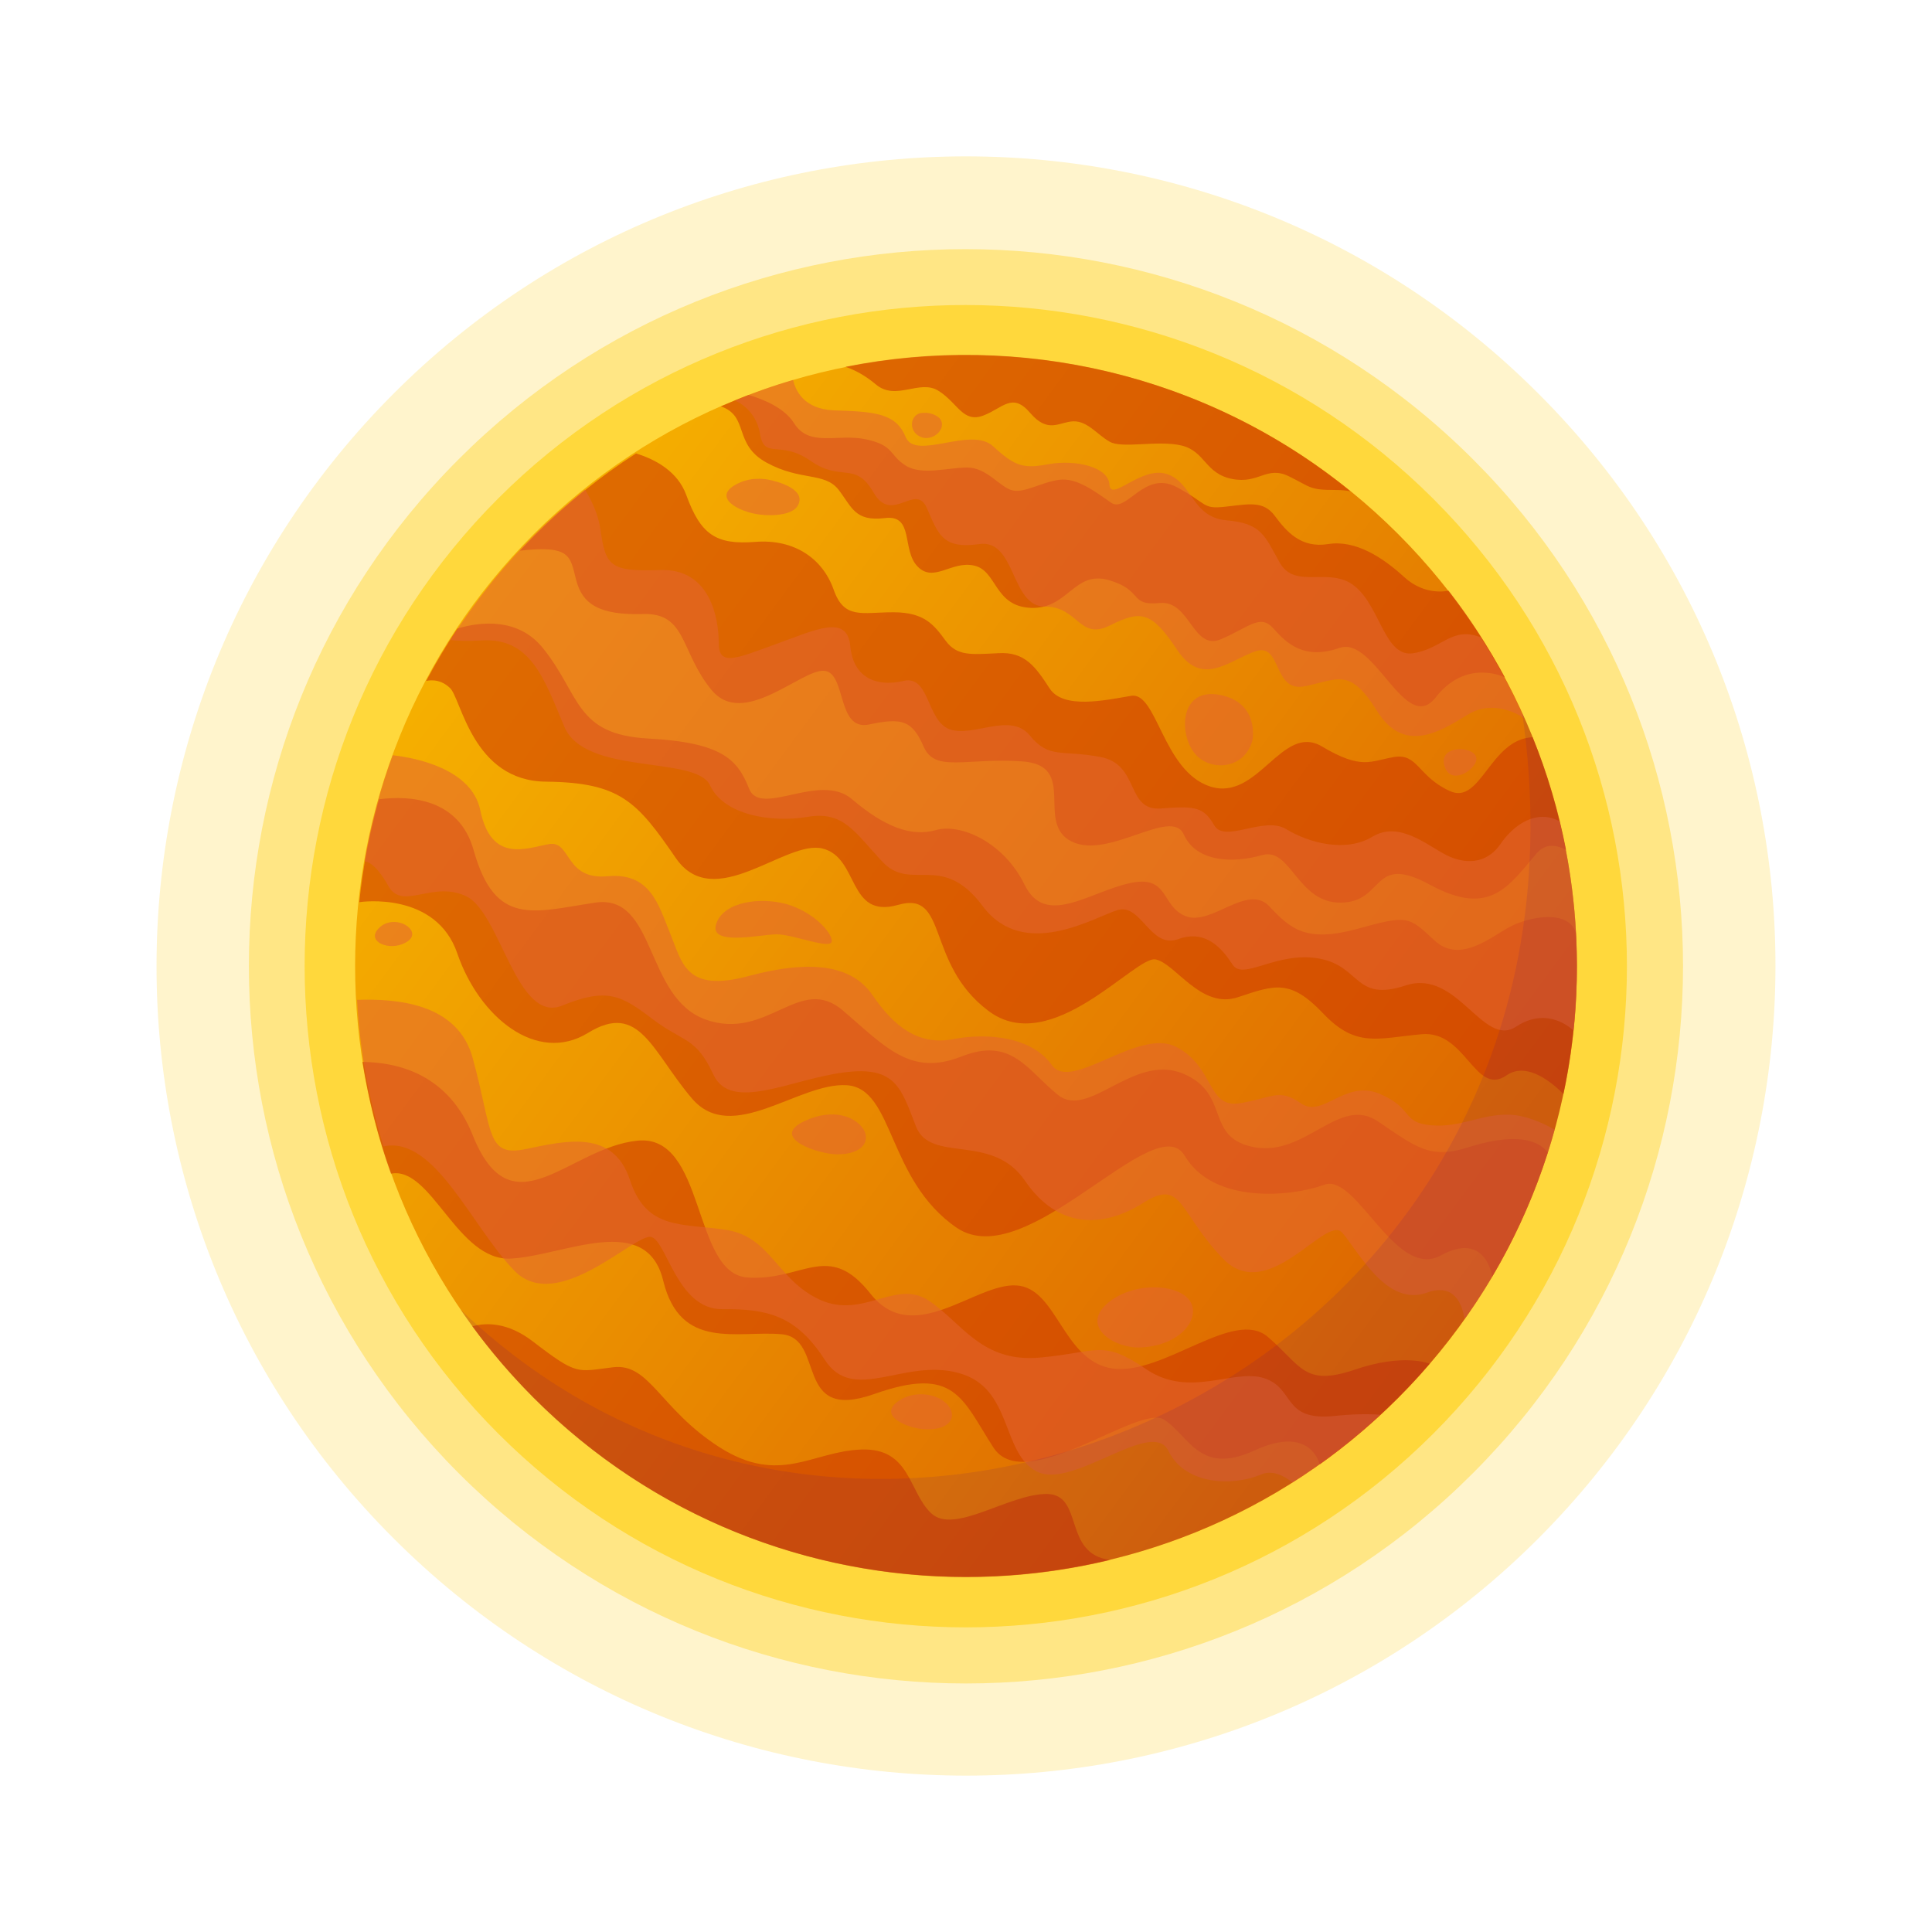 <svg xmlns="http://www.w3.org/2000/svg" xmlns:xlink="http://www.w3.org/1999/xlink" width="500" zoomAndPan="magnify" viewBox="0 0 375 375" height="500" preserveAspectRatio="xMidYMid meet" version="1.0"><defs><clipPath id="id1"><path d="M 68 68 L 307 68 L 307 307 L 68 307 Z M 68 68 " clip-rule="nonzero"/></clipPath><clipPath id="id2"><path d="M 103.641 271.359 C 149.926 317.645 225.074 317.645 271.359 271.359 C 317.645 225.074 317.645 149.926 271.359 103.641 C 225.074 57.355 149.926 57.355 103.641 103.641 C 57.355 149.926 57.355 225.074 103.641 271.359 Z M 103.641 271.359 " clip-rule="evenodd"/></clipPath><linearGradient x1="2467.917" gradientTransform="matrix(0.024, 0, 0, -0.024, -18.585, -13.142)" y1="-3816.104" x2="14556.727" gradientUnits="userSpaceOnUse" y2="-12759.553" id="id3"><stop stop-opacity="1" stop-color="rgb(98.997%, 76.996%, 0%)" offset="0"/><stop stop-opacity="1" stop-color="rgb(98.938%, 76.816%, 0%)" offset="0.008"/><stop stop-opacity="1" stop-color="rgb(98.817%, 76.456%, 0%)" offset="0.016"/><stop stop-opacity="1" stop-color="rgb(98.698%, 76.097%, 0%)" offset="0.023"/><stop stop-opacity="1" stop-color="rgb(98.578%, 75.737%, 0%)" offset="0.031"/><stop stop-opacity="1" stop-color="rgb(98.459%, 75.377%, 0%)" offset="0.039"/><stop stop-opacity="1" stop-color="rgb(98.338%, 75.018%, 0%)" offset="0.047"/><stop stop-opacity="1" stop-color="rgb(98.218%, 74.658%, 0%)" offset="0.055"/><stop stop-opacity="1" stop-color="rgb(98.099%, 74.298%, 0%)" offset="0.062"/><stop stop-opacity="1" stop-color="rgb(97.978%, 73.94%, 0%)" offset="0.07"/><stop stop-opacity="1" stop-color="rgb(97.859%, 73.579%, 0%)" offset="0.078"/><stop stop-opacity="1" stop-color="rgb(97.739%, 73.219%, 0%)" offset="0.086"/><stop stop-opacity="1" stop-color="rgb(97.62%, 72.861%, 0%)" offset="0.094"/><stop stop-opacity="1" stop-color="rgb(97.499%, 72.501%, 0%)" offset="0.102"/><stop stop-opacity="1" stop-color="rgb(97.38%, 72.141%, 0%)" offset="0.109"/><stop stop-opacity="1" stop-color="rgb(97.26%, 71.782%, 0%)" offset="0.117"/><stop stop-opacity="1" stop-color="rgb(97.139%, 71.422%, 0%)" offset="0.125"/><stop stop-opacity="1" stop-color="rgb(97.02%, 71.062%, 0%)" offset="0.133"/><stop stop-opacity="1" stop-color="rgb(96.899%, 70.703%, 0%)" offset="0.141"/><stop stop-opacity="1" stop-color="rgb(96.78%, 70.343%, 0%)" offset="0.148"/><stop stop-opacity="1" stop-color="rgb(96.66%, 69.983%, 0%)" offset="0.156"/><stop stop-opacity="1" stop-color="rgb(96.541%, 69.623%, 0%)" offset="0.164"/><stop stop-opacity="1" stop-color="rgb(96.42%, 69.264%, 0%)" offset="0.172"/><stop stop-opacity="1" stop-color="rgb(96.301%, 68.904%, 0%)" offset="0.18"/><stop stop-opacity="1" stop-color="rgb(96.181%, 68.544%, 0%)" offset="0.188"/><stop stop-opacity="1" stop-color="rgb(96.06%, 68.185%, 0%)" offset="0.195"/><stop stop-opacity="1" stop-color="rgb(95.941%, 67.825%, 0%)" offset="0.203"/><stop stop-opacity="1" stop-color="rgb(95.821%, 67.465%, 0%)" offset="0.211"/><stop stop-opacity="1" stop-color="rgb(95.702%, 67.107%, 0%)" offset="0.219"/><stop stop-opacity="1" stop-color="rgb(95.581%, 66.747%, 0%)" offset="0.227"/><stop stop-opacity="1" stop-color="rgb(95.462%, 66.386%, 0%)" offset="0.234"/><stop stop-opacity="1" stop-color="rgb(95.341%, 66.028%, 0%)" offset="0.242"/><stop stop-opacity="1" stop-color="rgb(95.222%, 65.668%, 0%)" offset="0.25"/><stop stop-opacity="1" stop-color="rgb(95.102%, 65.308%, 0%)" offset="0.258"/><stop stop-opacity="1" stop-color="rgb(94.981%, 64.949%, 0%)" offset="0.266"/><stop stop-opacity="1" stop-color="rgb(94.862%, 64.589%, 0%)" offset="0.273"/><stop stop-opacity="1" stop-color="rgb(94.742%, 64.229%, 0%)" offset="0.281"/><stop stop-opacity="1" stop-color="rgb(94.623%, 63.87%, 0%)" offset="0.289"/><stop stop-opacity="1" stop-color="rgb(94.502%, 63.51%, 0%)" offset="0.297"/><stop stop-opacity="1" stop-color="rgb(94.383%, 63.15%, 0%)" offset="0.305"/><stop stop-opacity="1" stop-color="rgb(94.263%, 62.791%, 0%)" offset="0.312"/><stop stop-opacity="1" stop-color="rgb(94.142%, 62.431%, 0%)" offset="0.32"/><stop stop-opacity="1" stop-color="rgb(94.023%, 62.071%, 0%)" offset="0.328"/><stop stop-opacity="1" stop-color="rgb(93.903%, 61.713%, 0%)" offset="0.336"/><stop stop-opacity="1" stop-color="rgb(93.784%, 61.353%, 0%)" offset="0.344"/><stop stop-opacity="1" stop-color="rgb(93.663%, 60.992%, 0%)" offset="0.352"/><stop stop-opacity="1" stop-color="rgb(93.544%, 60.634%, 0%)" offset="0.359"/><stop stop-opacity="1" stop-color="rgb(93.423%, 60.274%, 0%)" offset="0.367"/><stop stop-opacity="1" stop-color="rgb(93.304%, 59.914%, 0%)" offset="0.375"/><stop stop-opacity="1" stop-color="rgb(93.184%, 59.555%, 0%)" offset="0.383"/><stop stop-opacity="1" stop-color="rgb(93.063%, 59.195%, 0%)" offset="0.391"/><stop stop-opacity="1" stop-color="rgb(92.944%, 58.835%, 0%)" offset="0.398"/><stop stop-opacity="1" stop-color="rgb(92.824%, 58.476%, 0%)" offset="0.406"/><stop stop-opacity="1" stop-color="rgb(92.705%, 58.116%, 0%)" offset="0.414"/><stop stop-opacity="1" stop-color="rgb(92.584%, 57.756%, 0%)" offset="0.422"/><stop stop-opacity="1" stop-color="rgb(92.465%, 57.396%, 0%)" offset="0.425"/><stop stop-opacity="1" stop-color="rgb(92.406%, 57.217%, 0%)" offset="0.43"/><stop stop-opacity="1" stop-color="rgb(92.345%, 57.037%, 0%)" offset="0.438"/><stop stop-opacity="1" stop-color="rgb(92.226%, 56.677%, 0%)" offset="0.445"/><stop stop-opacity="1" stop-color="rgb(92.105%, 56.317%, 0%)" offset="0.453"/><stop stop-opacity="1" stop-color="rgb(91.985%, 55.959%, 0%)" offset="0.461"/><stop stop-opacity="1" stop-color="rgb(91.866%, 55.598%, 0%)" offset="0.469"/><stop stop-opacity="1" stop-color="rgb(91.745%, 55.238%, 0%)" offset="0.477"/><stop stop-opacity="1" stop-color="rgb(91.626%, 54.88%, 0%)" offset="0.484"/><stop stop-opacity="1" stop-color="rgb(91.505%, 54.52%, 0%)" offset="0.492"/><stop stop-opacity="1" stop-color="rgb(91.386%, 54.16%, 0%)" offset="0.5"/><stop stop-opacity="1" stop-color="rgb(91.266%, 53.801%, 0%)" offset="0.508"/><stop stop-opacity="1" stop-color="rgb(91.147%, 53.441%, 0%)" offset="0.516"/><stop stop-opacity="1" stop-color="rgb(91.026%, 53.081%, 0%)" offset="0.523"/><stop stop-opacity="1" stop-color="rgb(90.906%, 52.722%, 0%)" offset="0.531"/><stop stop-opacity="1" stop-color="rgb(90.787%, 52.362%, 0%)" offset="0.539"/><stop stop-opacity="1" stop-color="rgb(90.666%, 52.002%, 0%)" offset="0.547"/><stop stop-opacity="1" stop-color="rgb(90.547%, 51.643%, 0%)" offset="0.555"/><stop stop-opacity="1" stop-color="rgb(90.427%, 51.283%, 0%)" offset="0.562"/><stop stop-opacity="1" stop-color="rgb(90.308%, 50.923%, 0%)" offset="0.57"/><stop stop-opacity="1" stop-color="rgb(90.187%, 50.565%, 0%)" offset="0.575"/><stop stop-opacity="1" stop-color="rgb(90.128%, 50.385%, 0%)" offset="0.578"/><stop stop-opacity="1" stop-color="rgb(90.067%, 50.204%, 0%)" offset="0.586"/><stop stop-opacity="1" stop-color="rgb(89.948%, 49.844%, 0%)" offset="0.594"/><stop stop-opacity="1" stop-color="rgb(89.827%, 49.486%, 0%)" offset="0.602"/><stop stop-opacity="1" stop-color="rgb(89.708%, 49.126%, 0%)" offset="0.609"/><stop stop-opacity="1" stop-color="rgb(89.587%, 48.766%, 0%)" offset="0.617"/><stop stop-opacity="1" stop-color="rgb(89.468%, 48.407%, 0%)" offset="0.625"/><stop stop-opacity="1" stop-color="rgb(89.348%, 48.047%, 0%)" offset="0.633"/><stop stop-opacity="1" stop-color="rgb(89.229%, 47.687%, 0%)" offset="0.641"/><stop stop-opacity="1" stop-color="rgb(89.108%, 47.328%, 0%)" offset="0.648"/><stop stop-opacity="1" stop-color="rgb(88.988%, 46.968%, 0%)" offset="0.656"/><stop stop-opacity="1" stop-color="rgb(88.869%, 46.608%, 0%)" offset="0.664"/><stop stop-opacity="1" stop-color="rgb(88.748%, 46.248%, 0%)" offset="0.672"/><stop stop-opacity="1" stop-color="rgb(88.629%, 45.889%, 0%)" offset="0.68"/><stop stop-opacity="1" stop-color="rgb(88.509%, 45.529%, 0%)" offset="0.688"/><stop stop-opacity="1" stop-color="rgb(88.39%, 45.169%, 0%)" offset="0.695"/><stop stop-opacity="1" stop-color="rgb(88.269%, 44.81%, 0%)" offset="0.703"/><stop stop-opacity="1" stop-color="rgb(88.15%, 44.45%, 0%)" offset="0.711"/><stop stop-opacity="1" stop-color="rgb(88.029%, 44.09%, 0%)" offset="0.719"/><stop stop-opacity="1" stop-color="rgb(87.909%, 43.732%, 0%)" offset="0.727"/><stop stop-opacity="1" stop-color="rgb(87.79%, 43.372%, 0%)" offset="0.734"/><stop stop-opacity="1" stop-color="rgb(87.669%, 43.011%, 0%)" offset="0.742"/><stop stop-opacity="1" stop-color="rgb(87.55%, 42.653%, 0%)" offset="0.75"/><stop stop-opacity="1" stop-color="rgb(87.43%, 42.293%, 0%)" offset="0.758"/><stop stop-opacity="1" stop-color="rgb(87.311%, 41.933%, 0%)" offset="0.766"/><stop stop-opacity="1" stop-color="rgb(87.19%, 41.574%, 0%)" offset="0.773"/><stop stop-opacity="1" stop-color="rgb(87.071%, 41.214%, 0%)" offset="0.781"/><stop stop-opacity="1" stop-color="rgb(86.951%, 40.854%, 0%)" offset="0.789"/><stop stop-opacity="1" stop-color="rgb(86.83%, 40.495%, 0%)" offset="0.797"/><stop stop-opacity="1" stop-color="rgb(86.711%, 40.135%, 0%)" offset="0.805"/><stop stop-opacity="1" stop-color="rgb(86.591%, 39.775%, 0%)" offset="0.812"/><stop stop-opacity="1" stop-color="rgb(86.472%, 39.417%, 0%)" offset="0.82"/><stop stop-opacity="1" stop-color="rgb(86.351%, 39.056%, 0%)" offset="0.828"/><stop stop-opacity="1" stop-color="rgb(86.232%, 38.696%, 0%)" offset="0.836"/><stop stop-opacity="1" stop-color="rgb(86.111%, 38.338%, 0%)" offset="0.844"/><stop stop-opacity="1" stop-color="rgb(85.991%, 37.978%, 0%)" offset="0.852"/><stop stop-opacity="1" stop-color="rgb(85.872%, 37.617%, 0%)" offset="0.859"/><stop stop-opacity="1" stop-color="rgb(85.751%, 37.259%, 0%)" offset="0.867"/><stop stop-opacity="1" stop-color="rgb(85.632%, 36.899%, 0%)" offset="0.875"/><stop stop-opacity="1" stop-color="rgb(85.512%, 36.539%, 0%)" offset="0.883"/><stop stop-opacity="1" stop-color="rgb(85.393%, 36.18%, 0%)" offset="0.891"/><stop stop-opacity="1" stop-color="rgb(85.272%, 35.82%, 0%)" offset="0.898"/><stop stop-opacity="1" stop-color="rgb(85.153%, 35.46%, 0%)" offset="0.906"/><stop stop-opacity="1" stop-color="rgb(85.033%, 35.101%, 0%)" offset="0.914"/><stop stop-opacity="1" stop-color="rgb(84.912%, 34.741%, 0%)" offset="0.922"/><stop stop-opacity="1" stop-color="rgb(84.793%, 34.381%, 0%)" offset="0.93"/><stop stop-opacity="1" stop-color="rgb(84.673%, 34.021%, 0%)" offset="0.938"/><stop stop-opacity="1" stop-color="rgb(84.554%, 33.662%, 0%)" offset="0.945"/><stop stop-opacity="1" stop-color="rgb(84.433%, 33.302%, 0%)" offset="0.953"/><stop stop-opacity="1" stop-color="rgb(84.314%, 32.942%, 0%)" offset="0.961"/><stop stop-opacity="1" stop-color="rgb(84.193%, 32.584%, 0%)" offset="0.969"/><stop stop-opacity="1" stop-color="rgb(84.074%, 32.224%, 0%)" offset="0.977"/><stop stop-opacity="1" stop-color="rgb(83.954%, 31.863%, 0%)" offset="0.984"/><stop stop-opacity="1" stop-color="rgb(83.833%, 31.505%, 0%)" offset="0.992"/><stop stop-opacity="1" stop-color="rgb(83.714%, 31.145%, 0%)" offset="1"/></linearGradient></defs><path fill="#ffcc00" d="M 76.398 298.602 C 137.801 360 237.285 360 298.602 298.602 C 359.914 237.199 360 137.715 298.602 76.398 C 237.285 15 137.715 15 76.398 76.398 C 15.086 137.801 15 237.285 76.398 298.602 Z M 76.398 298.602 " fill-opacity="0.2" fill-rule="evenodd"/><path fill="#ffcc00" d="M 89.039 285.961 C 143.438 340.359 231.562 340.359 285.875 285.961 C 340.273 231.562 340.273 143.438 285.875 89.125 C 231.48 34.812 143.352 34.727 89.039 89.125 C 34.727 143.438 34.727 231.562 89.039 285.961 Z M 89.039 285.961 " fill-opacity="0.349" fill-rule="evenodd"/><path fill="#ffcc00" d="M 96.723 278.277 C 146.852 328.402 228.062 328.402 278.191 278.277 C 328.316 228.148 328.316 146.852 278.191 96.809 C 228.062 46.766 146.852 46.598 96.723 96.723 C 46.598 146.852 46.598 228.148 96.723 278.277 Z M 96.723 278.277 " fill-opacity="0.549" fill-rule="evenodd"/><g clip-path="url(#id1)"><g clip-path="url(#id2)"><path fill="url(#id3)" d="M 57.355 317.645 L 57.355 57.355 L 317.645 57.355 L 317.645 317.645 Z M 57.355 317.645 " fill-rule="nonzero"/></g></g><path fill="#cc3300" d="M 164.102 71.191 C 166.066 71.875 167.945 72.898 169.992 74.605 C 173.922 77.938 178.535 73.496 182.207 75.887 C 185.961 78.277 186.902 82.121 190.832 80.668 C 194.672 79.219 196.465 76.059 199.969 80.156 C 203.469 84.258 205.605 81.863 208.336 81.781 C 211.07 81.695 212.949 84.34 215.34 85.707 C 217.73 87.16 224.734 85.367 229.344 86.477 C 233.957 87.586 233.871 91.941 239.164 92.965 C 244.375 93.992 245.824 90.32 250.18 92.453 C 254.535 94.59 254.109 95.102 259.148 95.102 C 260.258 95.102 261.281 95.188 262.137 95.359 C 234.039 72.473 197.832 64.445 164.102 71.191 Z M 103.641 271.359 C 133.957 301.676 176.656 312.18 215.512 302.785 C 206.203 301.676 210.473 289.977 203.129 289.977 C 195.785 289.977 185.195 297.918 180.754 293.734 C 176.312 289.547 176.738 281.008 167.176 281.352 C 157.613 281.691 151.379 288.352 139.68 280.922 C 128.062 273.492 126.102 264.527 119.012 265.383 C 111.926 266.234 112.18 267.09 103.387 260.344 C 98.602 256.672 94.418 256.672 91.688 257.438 C 95.188 262.223 99.199 266.918 103.641 271.359 Z M 256.16 284.254 C 261.453 280.496 266.578 276.141 271.359 271.359 C 273.492 269.223 275.543 267.004 277.508 264.699 C 277.508 264.699 272.469 262.562 262.82 265.895 C 253.086 269.137 252.656 265.125 246.082 259.488 C 239.508 253.852 225.93 266.918 216.023 265.637 C 206.203 264.27 205.262 249.926 197.234 249.496 C 189.207 249.07 177.254 261.625 168.969 251.121 C 160.77 240.703 155.816 248.73 145.059 247.961 C 134.297 247.191 137.031 220.035 123.711 221.402 C 110.387 222.77 99.371 239.336 91.77 220.379 C 87.074 208.594 77.426 206.203 70.336 206.117 C 71.531 213.461 73.324 220.719 75.887 227.809 C 83.742 226.27 88.781 244.887 99.199 244.289 C 109.617 243.691 125.504 235.066 128.746 248.645 C 132.078 262.223 143.094 258.207 151.719 258.977 C 160.344 259.746 153.938 276.141 169.652 270.59 C 185.363 265.039 186.645 271.359 192.793 280.922 C 198.941 290.488 221.062 272.383 225.93 275.543 C 230.883 278.703 232.762 286.473 243.52 281.52 C 254.281 276.566 256.074 283.91 256.16 284.254 Z M 289.633 247.789 C 294.16 240.105 297.746 231.992 300.395 223.707 C 298.086 220.547 292.535 220.293 285.023 222.684 C 277.594 225.074 274.859 222.684 267.43 217.645 C 260 212.605 253.426 224.477 243.52 222.684 C 233.613 220.891 239.078 212.266 229.516 208.336 C 219.949 204.492 211.324 217.305 205.348 212.52 C 199.371 207.738 196.383 201.164 186.562 205.09 C 176.738 208.934 171.957 203.297 163.59 196.125 C 155.219 188.953 148.988 202.102 137.031 197.918 C 125.074 193.734 127.465 173.41 115.512 175.203 C 103.555 176.996 96.125 179.984 91.941 165.039 C 89.125 154.965 79.559 154.367 73.582 155.137 C 71.703 161.711 70.422 168.371 69.738 175.117 C 70.082 175.031 84.684 172.984 88.781 185.109 C 92.965 197.32 104.152 206.629 114.145 200.48 C 124.137 194.332 126.527 204.066 134.297 213.203 C 142.07 222.34 155.051 210.043 164.359 210.641 C 173.582 211.238 172.129 229.004 185.707 238.312 C 199.285 247.535 224.219 214.742 229.941 224.305 C 235.578 233.871 250.863 232.246 257.098 229.941 C 263.332 227.723 270.848 248.473 279.641 243.691 C 288.438 238.824 289.633 247.789 289.633 247.789 Z M 303.469 212.352 C 305.688 202.016 306.457 191.512 305.859 181.012 C 304.32 176.398 296.809 178.02 293.391 179.73 C 289.977 181.352 283.57 187.328 278.445 182.547 C 273.324 177.766 273.238 177.594 263.332 180.328 C 253.512 182.973 250.523 180.328 246.336 175.887 C 242.152 171.445 235.152 179.73 230.199 177.852 C 225.246 175.973 227.039 169.652 219.184 171.445 C 211.238 173.238 202.871 179.984 198.859 171.703 C 194.844 163.504 186.477 159.746 181.691 161.113 C 176.91 162.48 171.703 160.516 165.383 155.137 C 159.148 149.754 147.621 158.723 145.398 153.086 C 143.18 147.449 140.191 144.117 125.844 143.352 C 111.496 142.582 112.691 134.812 105.348 125.758 C 100.566 119.867 93.309 120.637 88.781 122 C 86.562 125.332 84.598 128.664 82.719 132.164 C 82.891 132.164 85.195 131.48 87.332 133.531 C 89.551 135.578 91.688 151.633 106.031 151.719 C 120.379 151.891 123.625 155.562 131.137 166.492 C 138.566 177.422 152.488 162.906 159.66 164.699 C 166.836 166.492 164.441 178.449 174.348 175.629 C 184.168 172.812 179.559 186.988 191.855 196.211 C 204.066 205.434 220.379 185.449 224.305 186.219 C 228.148 186.988 233.102 195.953 240.273 193.562 C 247.449 191.172 250.438 189.977 256.84 196.723 C 263.246 203.469 267.43 201.504 275.969 200.738 C 284.512 199.969 286.305 212.863 292.367 208.762 C 295.953 206.203 300.48 209.363 303.469 212.352 Z M 303.98 164.957 C 302.527 157.527 300.395 150.184 297.488 143.094 C 289.207 143.438 287.414 156.414 281.352 153.512 C 275.203 150.695 275.203 146.168 270.59 146.938 C 265.98 147.707 264.355 149.5 256.586 144.887 C 248.812 140.277 244.203 155.648 234.895 152.66 C 225.672 149.668 224.562 134.129 219.523 135.066 C 214.484 135.922 206.371 137.715 203.727 133.613 C 200.992 129.43 198.941 126.441 193.734 126.785 C 188.523 127.039 185.793 127.383 183.57 124.391 C 181.352 121.402 179.559 118.84 173.41 118.84 C 167.262 118.84 163.844 120.293 161.797 114.402 C 159.66 108.422 154.195 104.582 146.594 105.18 C 138.996 105.777 136.008 103.812 133.188 96.039 C 131.566 91.602 127.383 89.211 123.453 88.012 C 116.535 92.453 109.961 97.75 103.898 103.812 C 102.871 104.836 101.934 105.863 100.91 106.887 C 110.898 105.777 110.645 107.996 111.84 112.609 C 113.035 117.219 116.281 119.438 124.82 119.184 C 133.359 118.926 131.992 126.527 138.141 133.957 C 144.289 141.387 155.477 129.941 159.918 130.199 C 164.359 130.457 162.309 141.984 168.711 140.617 C 175.117 139.25 177.082 139.848 179.301 144.973 C 181.523 150.012 187.5 147.023 198.43 147.789 C 209.363 148.559 200.82 159.746 207.996 163.332 C 215.168 166.918 227.379 156.586 229.77 161.965 C 232.164 167.348 239.336 167.602 244.973 165.98 C 250.609 164.359 251.805 175.375 260.344 175.203 C 268.883 175.031 266.148 165.469 277.68 171.789 C 289.207 178.02 292.793 172.043 298.258 165.637 C 299.883 163.762 301.844 163.844 303.98 164.957 Z M 292.109 131.48 C 288.949 125.672 285.363 120.039 281.18 114.656 C 281.008 114.656 276.652 115.766 272.555 112.012 C 268.371 108.168 263.074 104.75 257.781 105.605 C 252.488 106.461 249.668 103.129 247.449 100.141 C 245.227 97.152 242.496 97.836 237.883 98.348 C 233.273 98.859 234.555 97.836 228.32 94.504 C 222.086 91.258 218.668 99.629 215.68 97.578 C 212.691 95.527 209.02 92.625 205.52 93.137 C 202.016 93.648 198.941 95.699 196.551 95.188 C 194.16 94.676 191.598 90.746 187.758 90.746 C 183.914 90.746 178.875 92.367 175.715 90.32 C 172.555 88.27 173.582 86.477 168.113 85.281 C 162.562 84.086 157.098 86.902 154.109 82.121 C 152.316 79.219 148.219 77.512 145.312 76.656 C 143.52 77.34 141.727 78.109 139.934 78.875 C 145.484 80.84 142.238 86.219 148.816 89.809 C 155.391 93.395 160.004 91.602 162.734 95.016 C 165.383 98.434 165.895 101.25 171.703 100.566 C 177.508 99.797 174.945 106.715 178.105 109.961 C 181.266 113.207 184.684 108.766 189.121 109.789 C 193.562 110.812 192.965 117.73 200.137 117.988 C 207.312 118.242 208.508 110.645 215.254 112.609 C 222 114.57 219.098 117.645 225.074 117.047 C 231.051 116.449 231.48 126.441 237.031 124.051 C 242.582 121.66 244.629 119.098 247.191 122 C 249.754 124.906 253.168 128.148 260 125.758 C 266.832 123.367 272.812 142.922 278.703 135.324 C 284.512 127.895 291.77 131.309 292.109 131.48 Z M 292.109 131.48 " fill-opacity="0.549" fill-rule="evenodd"/><path fill="#e46432" d="M 153.938 73.754 C 154.453 75.973 156.16 79.387 161.797 79.645 C 169.992 79.902 173.922 80.242 175.801 84.855 C 177.766 89.465 188.523 82.633 192.793 86.648 C 197.148 90.66 198.773 91.004 203.727 90.062 C 208.68 89.211 215.168 90.574 215.34 94.078 C 215.594 97.578 221.574 90.32 226.527 92.027 C 231.48 93.648 231.309 100.395 238.055 100.992 C 244.801 101.59 245.398 103.812 248.387 109.191 C 251.375 114.57 258.121 109.789 262.988 113.805 C 267.941 117.816 268.797 127.723 274.348 126.785 C 279.898 125.93 281.863 121.488 287.414 123.711 C 290.66 128.746 293.477 134.043 295.867 139.422 C 295.613 139.25 290.23 135.41 284.852 138.738 C 279.301 142.156 272.469 146.34 267.262 137.969 C 262.051 129.602 259.832 131.82 253.34 133.188 C 246.938 134.555 248.898 124.562 243.605 126.441 C 238.312 128.32 233.273 133.445 228.406 126.016 C 223.453 118.586 221.402 118.414 215.426 121.402 C 209.445 124.391 209.363 117.73 202.785 117.73 C 196.125 117.73 197.234 104.582 190.062 105.605 C 182.887 106.629 182.121 103.641 179.898 98.602 C 177.68 93.562 173.152 101.848 169.566 95.613 C 165.98 89.379 163.332 93.648 157.355 89.465 C 151.379 85.281 148.387 89.293 147.535 84.258 C 146.68 79.219 142.668 77.766 142.668 77.766 C 146.254 76.23 150.098 74.863 153.938 73.754 Z M 148.902 93.051 C 147.109 92.797 145.059 92.883 143.094 93.906 C 137.887 96.555 143.605 99.457 147.535 99.883 C 150.266 100.227 153.938 99.883 154.879 98.09 C 156.586 94.93 150.863 93.395 148.902 93.051 Z M 73.238 180.496 C 71.363 182.805 75.461 184.598 78.535 183.059 C 82.977 180.926 76.312 176.656 73.238 180.496 Z M 173.836 272.383 C 170.848 275.031 176.312 277.25 179.473 277.422 C 185.363 277.68 185.961 274.008 183.145 271.957 C 181.18 270.418 176.738 269.82 173.836 272.383 Z M 214.742 253.168 C 209.789 257.695 216.535 261.793 221.402 261.539 C 229.172 261.195 233.016 255.902 231.051 252.656 C 228.918 249.07 219.695 248.645 214.742 253.168 Z M 156.246 217.559 C 149.156 220.805 158.891 224.051 162.48 224.051 C 167.688 224.051 168.883 221.316 167.602 219.184 C 166.066 216.789 161.797 214.996 156.246 217.559 Z M 139.082 179.133 C 137.289 183.742 147.277 181.438 150.609 181.352 C 153.855 181.266 161.453 184.512 161.453 182.633 C 161.453 181.012 157.953 176.996 152.574 175.461 C 147.449 174.094 140.617 175.031 139.082 179.133 Z M 280.41 148.816 C 281.605 152.402 286.133 149.668 286.559 147.535 C 286.988 144.715 278.875 144.289 280.41 148.816 Z M 243.094 143.691 C 243.094 143.691 244.543 136.434 236.859 134.895 C 229.086 133.359 228.832 142.07 231.648 145.91 C 234.383 149.84 241.555 149.586 243.094 143.691 Z M 182.375 81.184 C 182.375 81.184 181.18 79.902 178.875 80.156 C 176.656 80.414 176.227 83.66 178.617 84.77 C 181.012 85.879 184 83.145 182.375 81.184 Z M 250.863 287.754 C 256.84 283.996 262.562 279.559 267.941 274.605 C 265.809 274.434 262.82 274.434 258.805 274.859 C 248.898 275.801 251.375 269.48 245.398 267.516 C 239.422 265.551 230.883 271.531 222.426 265.723 C 213.887 259.914 213.203 262.477 201.848 263.504 C 190.488 264.527 186.73 256.758 180.328 252.488 C 173.922 248.133 167.602 256.074 159.234 252.316 C 150.863 248.559 149.668 240.105 141.043 238.738 C 132.418 237.371 125.504 238.91 122.258 229.004 C 119.012 219.184 109.875 221.402 102.105 223.023 C 94.332 224.648 95.699 219.781 91.77 205.434 C 88.867 194.586 76.742 193.82 69.312 194.074 C 69.824 203.727 71.531 213.203 74.438 222.512 C 84.426 220.379 91.516 238.141 99.883 246.68 C 108.254 255.219 123.453 239.164 126.441 240.105 C 129.43 240.957 131.48 254.195 140.191 254.109 C 148.902 254.023 154.539 255.305 160.086 263.93 C 165.637 272.555 175.461 263.586 186.047 266.492 C 196.637 269.309 194.246 282.035 201.25 285.621 C 208.25 289.207 223.621 275.117 226.781 281.605 C 229.941 288.098 238.992 288.609 244.715 286.219 C 246.852 285.277 249.07 286.305 250.863 287.754 Z M 284.254 256.074 C 292.367 244.715 298.172 232.246 301.762 219.266 C 299.367 217.902 296.039 216.449 292.965 216.363 C 287.414 216.191 283.57 218.926 277.762 218.414 C 271.957 217.902 274.434 215.082 267.688 212.266 C 260.941 209.531 256.758 217.133 252.488 214.145 C 248.215 211.156 246.938 213.117 240.617 214.145 C 234.297 215.168 235.75 207.055 228.32 203.211 C 220.891 199.371 207.91 212.094 204.152 206.715 C 200.309 201.336 191.941 200.395 185.109 201.676 C 178.277 203.043 173.496 199.199 169.395 193.223 C 165.383 187.242 157.27 186.219 145.23 189.465 C 133.102 192.711 132.418 186.902 130.113 181.266 C 127.809 175.629 126.27 169.312 117.902 170.078 C 109.535 170.848 110.898 163.078 106.543 163.844 C 102.188 164.613 95.359 167.602 93.223 157.27 C 91.602 149.328 80.926 147.109 76.23 146.594 C 73.754 153.258 71.961 160.172 70.762 167.176 C 70.848 167.176 72.727 167.176 75.375 171.957 C 78.109 176.91 84 170.762 90.574 174.008 C 97.152 177.254 100.312 198.773 109.105 195.188 C 117.902 191.598 120.637 193.223 126.699 197.832 C 132.848 202.445 135.066 201.25 138.484 208.594 C 141.898 215.938 153.598 209.445 163.762 208.164 C 173.922 206.801 174.945 211.324 177.766 218.586 C 180.582 225.93 192.539 219.781 198.941 229.172 C 205.348 238.566 214.059 238.395 221.828 233.527 C 229.602 228.574 228.574 235.152 237.371 244.289 C 246.168 253.426 257.355 235.664 260.512 239.25 C 263.672 242.836 269.137 253.852 277.082 250.863 C 282.203 249.07 283.828 253 284.254 256.074 Z M 305.434 200.055 C 306.883 186.477 305.945 172.727 302.699 159.406 C 298.258 157.012 293.816 160.004 291.172 163.93 C 288.438 167.773 284.34 167.773 280.754 165.98 C 277.164 164.188 271.613 159.234 266.406 162.395 C 261.195 165.555 254.023 163.59 249.668 160.941 C 245.312 158.293 237.711 163.762 235.664 160.172 C 233.613 156.586 231.906 156.414 225.246 156.93 C 218.5 157.355 221.23 148.387 213.633 146.938 C 206.031 145.484 203.641 147.363 199.883 142.754 C 196.125 138.141 188.867 143.18 184.34 141.559 C 179.812 139.934 180.496 130.969 175.375 132.164 C 170.336 133.359 165.637 131.738 165.039 125.418 C 164.441 119.184 158.465 122.172 150.695 124.988 C 142.922 127.809 139.508 129.43 139.508 124.82 C 139.508 120.207 137.969 110.301 128.148 110.645 C 118.328 110.984 117.562 109.875 116.535 102.703 C 116.109 99.797 114.828 97.152 113.547 95.016 C 110.215 97.75 106.973 100.566 103.812 103.727 C 97.492 110.047 92.027 116.961 87.414 124.223 C 88.867 124.391 90.832 124.477 93.395 124.309 C 102.957 123.711 105.52 131.48 109.535 141.043 C 113.547 150.609 135.066 146.594 137.801 152.402 C 140.445 158.211 149.754 159.746 156.758 158.551 C 163.762 157.355 165.895 161.539 171.359 167.348 C 176.91 173.152 182.887 165.297 190.746 175.887 C 198.688 186.477 212.266 178.105 216.875 176.656 C 221.488 175.203 223.281 184.254 228.66 182.289 C 234.039 180.328 237.199 184.086 239.25 187.242 C 241.301 190.402 247.789 184.598 255.988 186.047 C 264.188 187.5 262.82 194.586 272.895 191.258 C 282.887 188.012 287.84 203.469 294.246 199.285 C 300.562 195.102 305.348 199.969 305.434 200.055 Z M 305.434 200.055 " fill-opacity="0.549" fill-rule="evenodd"/><path fill="#47077f" d="M 295.441 138.312 C 313.973 265.039 169.738 331.137 89.379 254.195 C 93.48 260.258 98.262 265.98 103.555 271.359 C 149.84 317.645 224.988 317.645 271.273 271.359 C 307.312 235.406 315.336 182.035 295.441 138.312 Z M 295.441 138.312 " fill-opacity="0.102" fill-rule="evenodd"/></svg>